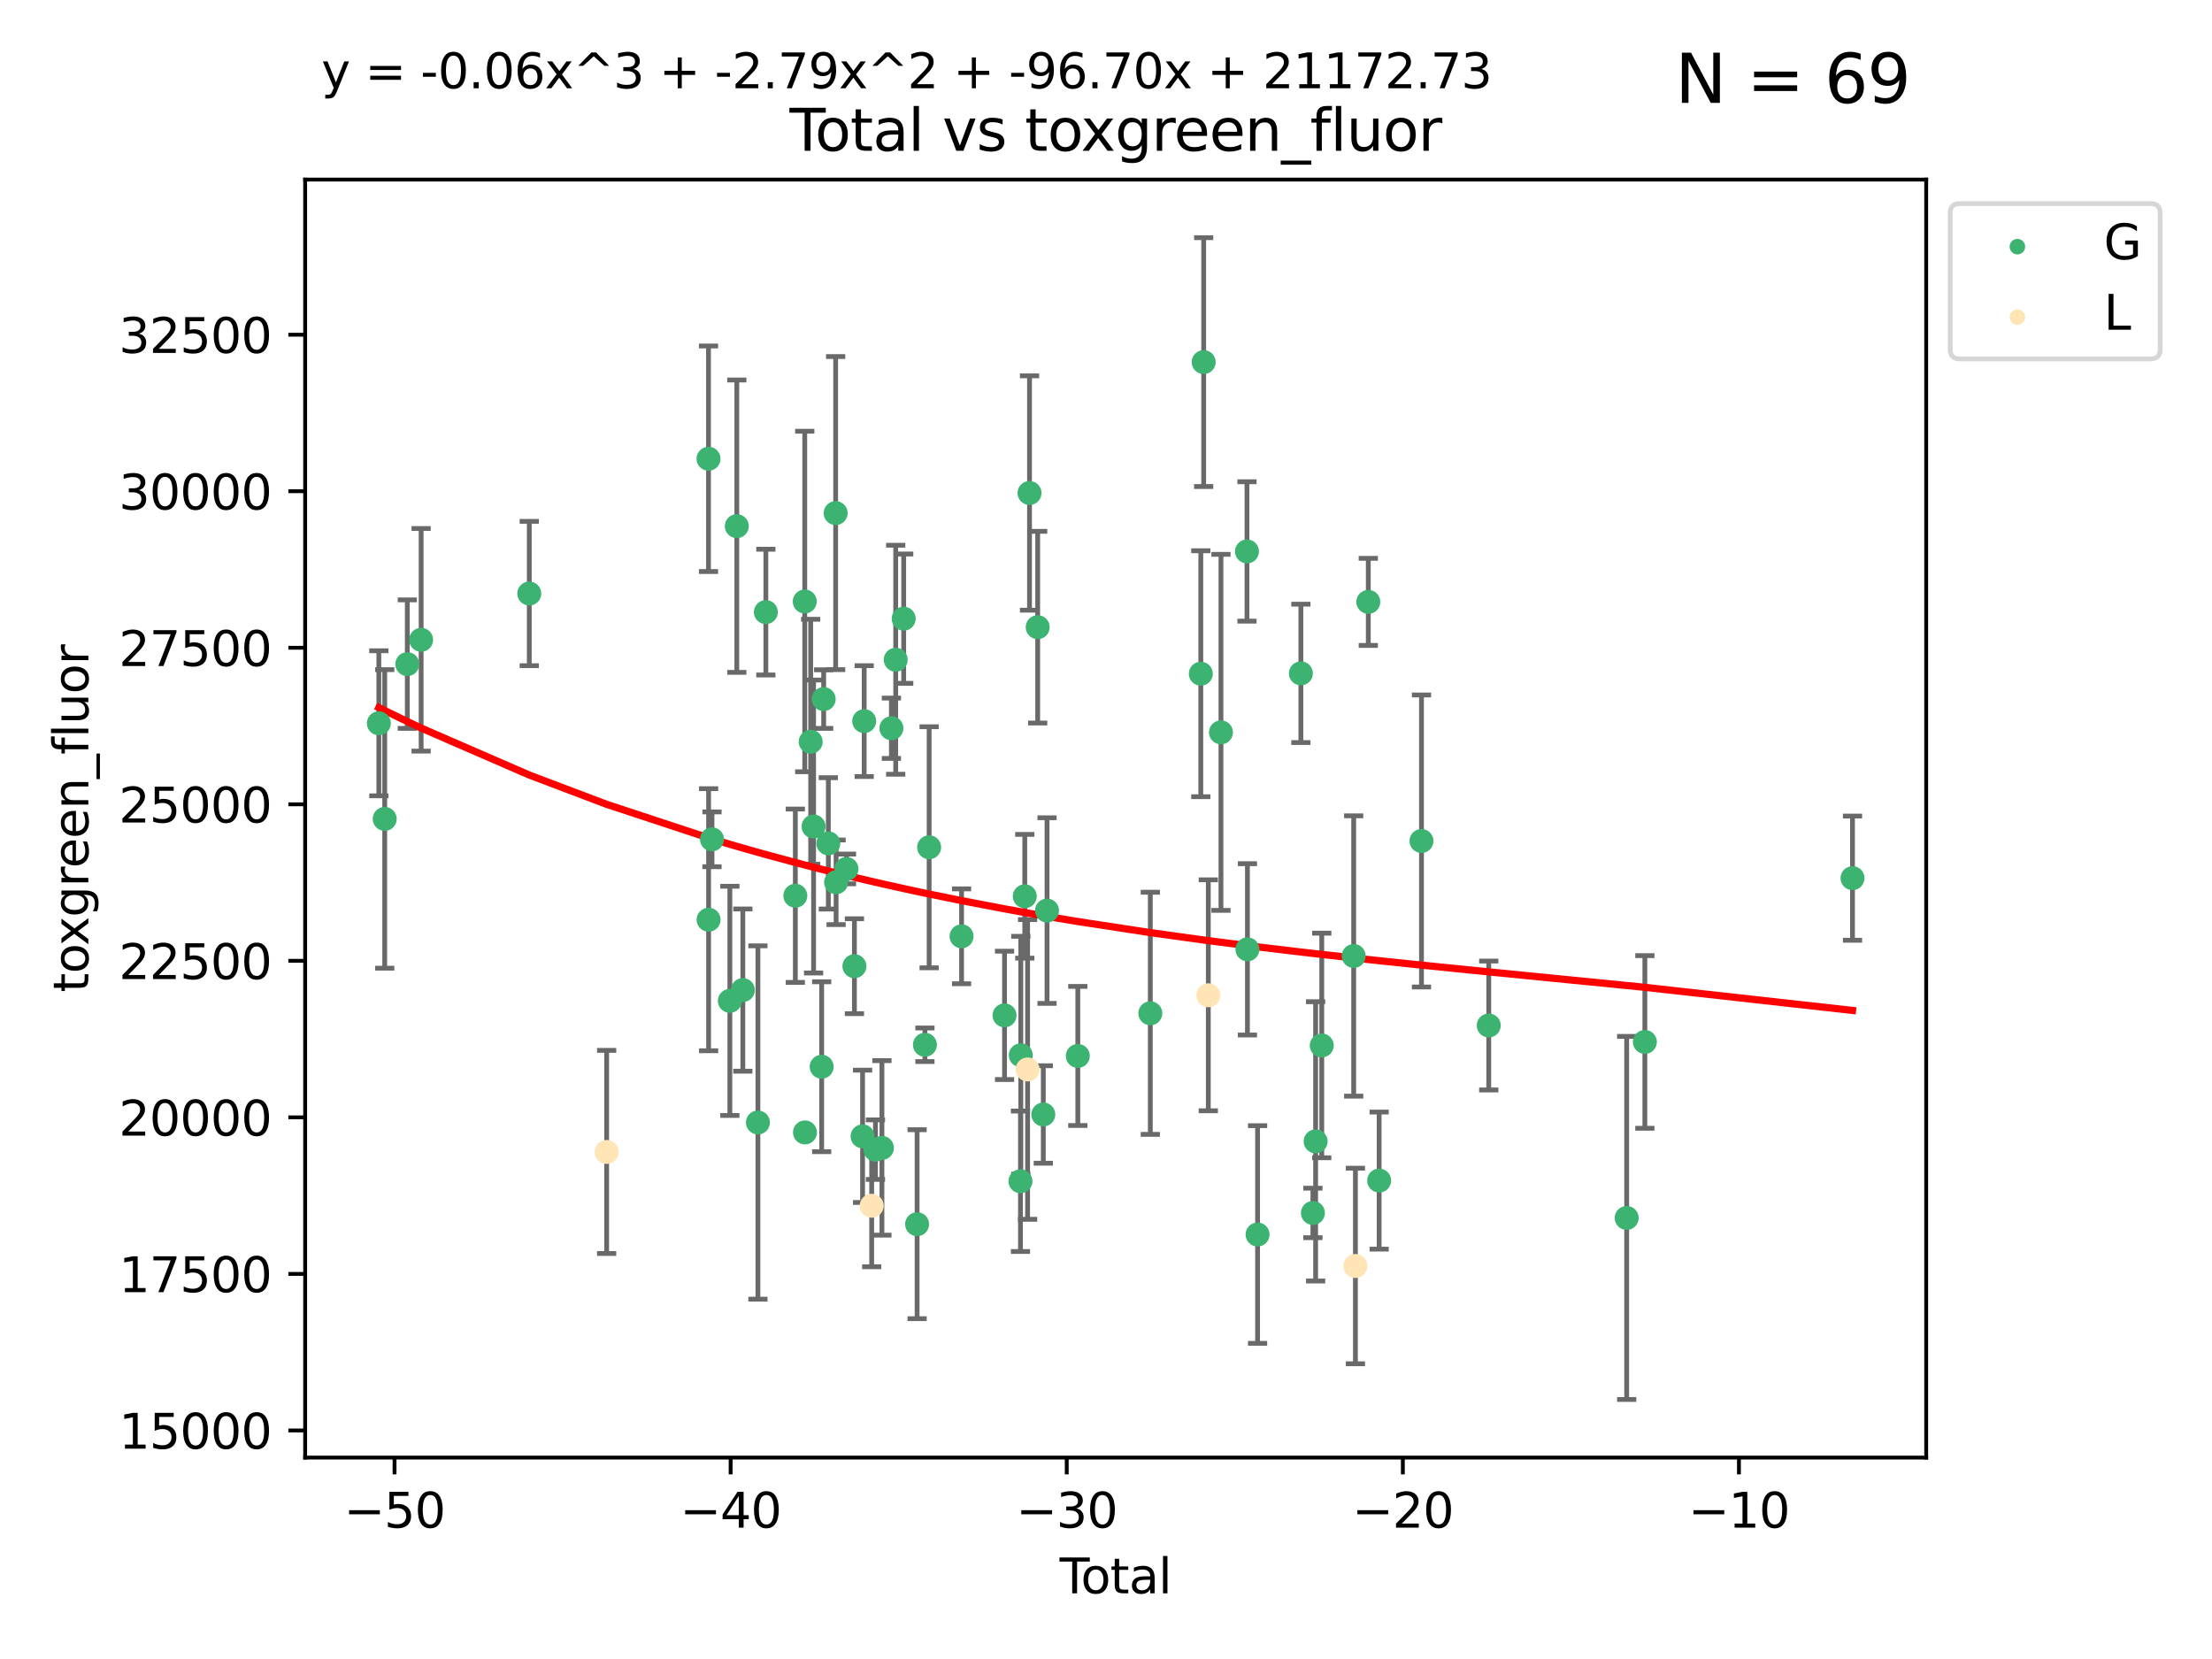 <?xml version="1.0" encoding="utf-8" standalone="no"?>
<!DOCTYPE svg PUBLIC "-//W3C//DTD SVG 1.1//EN"
  "http://www.w3.org/Graphics/SVG/1.1/DTD/svg11.dtd">
<svg xmlns:xlink="http://www.w3.org/1999/xlink" width="460.8pt" height="345.6pt" viewBox="0 0 460.8 345.6" xmlns="http://www.w3.org/2000/svg" version="1.1">
 <defs>
  <style type="text/css">*{stroke-linejoin: round; stroke-linecap: butt}</style>
 </defs>
 <g id="figure_1">
  <g id="patch_1">
   <path d="M 0 345.6 
L 460.8 345.6 
L 460.8 0 
L 0 0 
z
" style="fill: #ffffff"/>
  </g>
  <g id="axes_1">
   <g id="patch_2">
    <path d="M 63.571 303.64 
L 401.26 303.64 
L 401.26 37.411 
L 63.571 37.411 
z
" style="fill: #ffffff"/>
   </g>
   <g id="PathCollection_1">
    <defs>
     <path id="m2d68874294" d="M 0 1.118 
C 0.297 1.118 0.581 1 0.791 0.791 
C 1 0.581 1.118 0.297 1.118 0 
C 1.118 -0.297 1 -0.581 0.791 -0.791 
C 0.581 -1 0.297 -1.118 0 -1.118 
C -0.297 -1.118 -0.581 -1 -0.791 -0.791 
C -1 -0.581 -1.118 -0.297 -1.118 0 
C -1.118 0.297 -1 0.581 -0.791 0.791 
C -0.581 1 -0.297 1.118 0 1.118 
z
" style="stroke: #3cb371"/>
    </defs>
    <g clip-path="url(#p59c37bff22)">
     <use xlink:href="#m2d68874294" x="78.921" y="150.676" style="fill: #3cb371; stroke: #3cb371"/>
     <use xlink:href="#m2d68874294" x="80.143" y="170.593" style="fill: #3cb371; stroke: #3cb371"/>
     <use xlink:href="#m2d68874294" x="84.848" y="138.35" style="fill: #3cb371; stroke: #3cb371"/>
     <use xlink:href="#m2d68874294" x="87.729" y="133.284" style="fill: #3cb371; stroke: #3cb371"/>
     <use xlink:href="#m2d68874294" x="110.258" y="123.645" style="fill: #3cb371; stroke: #3cb371"/>
     <use xlink:href="#m2d68874294" x="147.595" y="95.566" style="fill: #3cb371; stroke: #3cb371"/>
     <use xlink:href="#m2d68874294" x="147.614" y="191.592" style="fill: #3cb371; stroke: #3cb371"/>
     <use xlink:href="#m2d68874294" x="148.322" y="174.843" style="fill: #3cb371; stroke: #3cb371"/>
     <use xlink:href="#m2d68874294" x="152.044" y="208.496" style="fill: #3cb371; stroke: #3cb371"/>
     <use xlink:href="#m2d68874294" x="153.492" y="109.61" style="fill: #3cb371; stroke: #3cb371"/>
     <use xlink:href="#m2d68874294" x="154.747" y="206.249" style="fill: #3cb371; stroke: #3cb371"/>
     <use xlink:href="#m2d68874294" x="157.889" y="233.834" style="fill: #3cb371; stroke: #3cb371"/>
     <use xlink:href="#m2d68874294" x="159.54" y="127.512" style="fill: #3cb371; stroke: #3cb371"/>
     <use xlink:href="#m2d68874294" x="165.684" y="186.595" style="fill: #3cb371; stroke: #3cb371"/>
     <use xlink:href="#m2d68874294" x="167.644" y="125.302" style="fill: #3cb371; stroke: #3cb371"/>
     <use xlink:href="#m2d68874294" x="167.689" y="235.904" style="fill: #3cb371; stroke: #3cb371"/>
     <use xlink:href="#m2d68874294" x="168.882" y="154.523" style="fill: #3cb371; stroke: #3cb371"/>
     <use xlink:href="#m2d68874294" x="169.483" y="172.174" style="fill: #3cb371; stroke: #3cb371"/>
     <use xlink:href="#m2d68874294" x="171.17" y="222.221" style="fill: #3cb371; stroke: #3cb371"/>
     <use xlink:href="#m2d68874294" x="171.586" y="145.632" style="fill: #3cb371; stroke: #3cb371"/>
     <use xlink:href="#m2d68874294" x="172.557" y="175.689" style="fill: #3cb371; stroke: #3cb371"/>
     <use xlink:href="#m2d68874294" x="174.082" y="106.89" style="fill: #3cb371; stroke: #3cb371"/>
     <use xlink:href="#m2d68874294" x="174.176" y="183.799" style="fill: #3cb371; stroke: #3cb371"/>
     <use xlink:href="#m2d68874294" x="176.336" y="181.019" style="fill: #3cb371; stroke: #3cb371"/>
     <use xlink:href="#m2d68874294" x="177.992" y="201.277" style="fill: #3cb371; stroke: #3cb371"/>
     <use xlink:href="#m2d68874294" x="179.692" y="236.717" style="fill: #3cb371; stroke: #3cb371"/>
     <use xlink:href="#m2d68874294" x="180.026" y="150.221" style="fill: #3cb371; stroke: #3cb371"/>
     <use xlink:href="#m2d68874294" x="182.375" y="239.49" style="fill: #3cb371; stroke: #3cb371"/>
     <use xlink:href="#m2d68874294" x="183.722" y="239.127" style="fill: #3cb371; stroke: #3cb371"/>
     <use xlink:href="#m2d68874294" x="185.695" y="151.707" style="fill: #3cb371; stroke: #3cb371"/>
     <use xlink:href="#m2d68874294" x="186.593" y="137.437" style="fill: #3cb371; stroke: #3cb371"/>
     <use xlink:href="#m2d68874294" x="188.257" y="128.879" style="fill: #3cb371; stroke: #3cb371"/>
     <use xlink:href="#m2d68874294" x="191.05" y="255.024" style="fill: #3cb371; stroke: #3cb371"/>
     <use xlink:href="#m2d68874294" x="192.678" y="217.645" style="fill: #3cb371; stroke: #3cb371"/>
     <use xlink:href="#m2d68874294" x="193.556" y="176.507" style="fill: #3cb371; stroke: #3cb371"/>
     <use xlink:href="#m2d68874294" x="200.313" y="195.051" style="fill: #3cb371; stroke: #3cb371"/>
     <use xlink:href="#m2d68874294" x="209.264" y="211.518" style="fill: #3cb371; stroke: #3cb371"/>
     <use xlink:href="#m2d68874294" x="212.581" y="246.08" style="fill: #3cb371; stroke: #3cb371"/>
     <use xlink:href="#m2d68874294" x="212.653" y="219.825" style="fill: #3cb371; stroke: #3cb371"/>
     <use xlink:href="#m2d68874294" x="213.48" y="186.712" style="fill: #3cb371; stroke: #3cb371"/>
     <use xlink:href="#m2d68874294" x="214.468" y="102.705" style="fill: #3cb371; stroke: #3cb371"/>
     <use xlink:href="#m2d68874294" x="216.169" y="130.654" style="fill: #3cb371; stroke: #3cb371"/>
     <use xlink:href="#m2d68874294" x="217.338" y="232.166" style="fill: #3cb371; stroke: #3cb371"/>
     <use xlink:href="#m2d68874294" x="218.115" y="189.69" style="fill: #3cb371; stroke: #3cb371"/>
     <use xlink:href="#m2d68874294" x="224.528" y="219.971" style="fill: #3cb371; stroke: #3cb371"/>
     <use xlink:href="#m2d68874294" x="239.631" y="211.09" style="fill: #3cb371; stroke: #3cb371"/>
     <use xlink:href="#m2d68874294" x="250.151" y="140.35" style="fill: #3cb371; stroke: #3cb371"/>
     <use xlink:href="#m2d68874294" x="250.747" y="75.432" style="fill: #3cb371; stroke: #3cb371"/>
     <use xlink:href="#m2d68874294" x="254.349" y="152.566" style="fill: #3cb371; stroke: #3cb371"/>
     <use xlink:href="#m2d68874294" x="259.768" y="114.874" style="fill: #3cb371; stroke: #3cb371"/>
     <use xlink:href="#m2d68874294" x="259.861" y="197.765" style="fill: #3cb371; stroke: #3cb371"/>
     <use xlink:href="#m2d68874294" x="261.977" y="257.169" style="fill: #3cb371; stroke: #3cb371"/>
     <use xlink:href="#m2d68874294" x="270.997" y="140.275" style="fill: #3cb371; stroke: #3cb371"/>
     <use xlink:href="#m2d68874294" x="273.503" y="252.678" style="fill: #3cb371; stroke: #3cb371"/>
     <use xlink:href="#m2d68874294" x="274.068" y="237.766" style="fill: #3cb371; stroke: #3cb371"/>
     <use xlink:href="#m2d68874294" x="275.346" y="217.788" style="fill: #3cb371; stroke: #3cb371"/>
     <use xlink:href="#m2d68874294" x="281.999" y="199.151" style="fill: #3cb371; stroke: #3cb371"/>
     <use xlink:href="#m2d68874294" x="285.041" y="125.385" style="fill: #3cb371; stroke: #3cb371"/>
     <use xlink:href="#m2d68874294" x="287.302" y="245.936" style="fill: #3cb371; stroke: #3cb371"/>
     <use xlink:href="#m2d68874294" x="296.121" y="175.194" style="fill: #3cb371; stroke: #3cb371"/>
     <use xlink:href="#m2d68874294" x="310.133" y="213.631" style="fill: #3cb371; stroke: #3cb371"/>
     <use xlink:href="#m2d68874294" x="338.867" y="253.721" style="fill: #3cb371; stroke: #3cb371"/>
     <use xlink:href="#m2d68874294" x="342.654" y="217.057" style="fill: #3cb371; stroke: #3cb371"/>
     <use xlink:href="#m2d68874294" x="385.911" y="182.934" style="fill: #3cb371; stroke: #3cb371"/>
    </g>
   </g>
   <g id="PathCollection_2">
    <defs>
     <path id="m88c1c82ca7" d="M 0 1.118 
C 0.297 1.118 0.581 1 0.791 0.791 
C 1 0.581 1.118 0.297 1.118 0 
C 1.118 -0.297 1 -0.581 0.791 -0.791 
C 0.581 -1 0.297 -1.118 0 -1.118 
C -0.297 -1.118 -0.581 -1 -0.791 -0.791 
C -1 -0.581 -1.118 -0.297 -1.118 0 
C -1.118 0.297 -1 0.581 -0.791 0.791 
C -0.581 1 -0.297 1.118 0 1.118 
z
" style="stroke: #ffe4b5"/>
    </defs>
    <g clip-path="url(#p59c37bff22)">
     <use xlink:href="#m88c1c82ca7" x="126.375" y="239.971" style="fill: #ffe4b5; stroke: #ffe4b5"/>
     <use xlink:href="#m88c1c82ca7" x="181.589" y="251.179" style="fill: #ffe4b5; stroke: #ffe4b5"/>
     <use xlink:href="#m88c1c82ca7" x="214.068" y="222.789" style="fill: #ffe4b5; stroke: #ffe4b5"/>
     <use xlink:href="#m88c1c82ca7" x="251.712" y="207.336" style="fill: #ffe4b5; stroke: #ffe4b5"/>
     <use xlink:href="#m88c1c82ca7" x="282.36" y="263.729" style="fill: #ffe4b5; stroke: #ffe4b5"/>
    </g>
   </g>
   <g id="matplotlib.axis_1">
    <g id="xtick_1">
     <g id="line2d_1">
      <defs>
       <path id="m21c9976b28" d="M 0 0 
L 0 3.5 
" style="stroke: #000000; stroke-width: 0.8"/>
      </defs>
      <g>
       <use xlink:href="#m21c9976b28" x="82.19" y="303.64" style="stroke: #000000; stroke-width: 0.8"/>
      </g>
     </g>
     <g id="text_1">
      <!-- −50 -->
      <g transform="translate(71.637 318.238)scale(0.1 -0.1)">
       <defs>
        <path id="DejaVuSans-2212" d="M 678 2272 
L 4684 2272 
L 4684 1741 
L 678 1741 
L 678 2272 
z
" transform="scale(0.016)"/>
        <path id="DejaVuSans-35" d="M 691 4666 
L 3169 4666 
L 3169 4134 
L 1269 4134 
L 1269 2991 
Q 1406 3038 1543 3061 
Q 1681 3084 1819 3084 
Q 2600 3084 3056 2656 
Q 3513 2228 3513 1497 
Q 3513 744 3044 326 
Q 2575 -91 1722 -91 
Q 1428 -91 1123 -41 
Q 819 9 494 109 
L 494 744 
Q 775 591 1075 516 
Q 1375 441 1709 441 
Q 2250 441 2565 725 
Q 2881 1009 2881 1497 
Q 2881 1984 2565 2268 
Q 2250 2553 1709 2553 
Q 1456 2553 1204 2497 
Q 953 2441 691 2322 
L 691 4666 
z
" transform="scale(0.016)"/>
        <path id="DejaVuSans-30" d="M 2034 4250 
Q 1547 4250 1301 3770 
Q 1056 3291 1056 2328 
Q 1056 1369 1301 889 
Q 1547 409 2034 409 
Q 2525 409 2770 889 
Q 3016 1369 3016 2328 
Q 3016 3291 2770 3770 
Q 2525 4250 2034 4250 
z
M 2034 4750 
Q 2819 4750 3233 4129 
Q 3647 3509 3647 2328 
Q 3647 1150 3233 529 
Q 2819 -91 2034 -91 
Q 1250 -91 836 529 
Q 422 1150 422 2328 
Q 422 3509 836 4129 
Q 1250 4750 2034 4750 
z
" transform="scale(0.016)"/>
       </defs>
       <use xlink:href="#DejaVuSans-2212"/>
       <use xlink:href="#DejaVuSans-35" x="83.789"/>
       <use xlink:href="#DejaVuSans-30" x="147.412"/>
      </g>
     </g>
    </g>
    <g id="xtick_2">
     <g id="line2d_2">
      <g>
       <use xlink:href="#m21c9976b28" x="152.205" y="303.64" style="stroke: #000000; stroke-width: 0.8"/>
      </g>
     </g>
     <g id="text_2">
      <!-- −40 -->
      <g transform="translate(141.653 318.238)scale(0.1 -0.1)">
       <defs>
        <path id="DejaVuSans-34" d="M 2419 4116 
L 825 1625 
L 2419 1625 
L 2419 4116 
z
M 2253 4666 
L 3047 4666 
L 3047 1625 
L 3713 1625 
L 3713 1100 
L 3047 1100 
L 3047 0 
L 2419 0 
L 2419 1100 
L 313 1100 
L 313 1709 
L 2253 4666 
z
" transform="scale(0.016)"/>
       </defs>
       <use xlink:href="#DejaVuSans-2212"/>
       <use xlink:href="#DejaVuSans-34" x="83.789"/>
       <use xlink:href="#DejaVuSans-30" x="147.412"/>
      </g>
     </g>
    </g>
    <g id="xtick_3">
     <g id="line2d_3">
      <g>
       <use xlink:href="#m21c9976b28" x="222.221" y="303.64" style="stroke: #000000; stroke-width: 0.8"/>
      </g>
     </g>
     <g id="text_3">
      <!-- −30 -->
      <g transform="translate(211.669 318.238)scale(0.1 -0.1)">
       <defs>
        <path id="DejaVuSans-33" d="M 2597 2516 
Q 3050 2419 3304 2112 
Q 3559 1806 3559 1356 
Q 3559 666 3084 287 
Q 2609 -91 1734 -91 
Q 1441 -91 1130 -33 
Q 819 25 488 141 
L 488 750 
Q 750 597 1062 519 
Q 1375 441 1716 441 
Q 2309 441 2620 675 
Q 2931 909 2931 1356 
Q 2931 1769 2642 2001 
Q 2353 2234 1838 2234 
L 1294 2234 
L 1294 2753 
L 1863 2753 
Q 2328 2753 2575 2939 
Q 2822 3125 2822 3475 
Q 2822 3834 2567 4026 
Q 2313 4219 1838 4219 
Q 1578 4219 1281 4162 
Q 984 4106 628 3988 
L 628 4550 
Q 988 4650 1302 4700 
Q 1616 4750 1894 4750 
Q 2613 4750 3031 4423 
Q 3450 4097 3450 3541 
Q 3450 3153 3228 2886 
Q 3006 2619 2597 2516 
z
" transform="scale(0.016)"/>
       </defs>
       <use xlink:href="#DejaVuSans-2212"/>
       <use xlink:href="#DejaVuSans-33" x="83.789"/>
       <use xlink:href="#DejaVuSans-30" x="147.412"/>
      </g>
     </g>
    </g>
    <g id="xtick_4">
     <g id="line2d_4">
      <g>
       <use xlink:href="#m21c9976b28" x="292.237" y="303.64" style="stroke: #000000; stroke-width: 0.8"/>
      </g>
     </g>
     <g id="text_4">
      <!-- −20 -->
      <g transform="translate(281.684 318.238)scale(0.1 -0.1)">
       <defs>
        <path id="DejaVuSans-32" d="M 1228 531 
L 3431 531 
L 3431 0 
L 469 0 
L 469 531 
Q 828 903 1448 1529 
Q 2069 2156 2228 2338 
Q 2531 2678 2651 2914 
Q 2772 3150 2772 3378 
Q 2772 3750 2511 3984 
Q 2250 4219 1831 4219 
Q 1534 4219 1204 4116 
Q 875 4013 500 3803 
L 500 4441 
Q 881 4594 1212 4672 
Q 1544 4750 1819 4750 
Q 2544 4750 2975 4387 
Q 3406 4025 3406 3419 
Q 3406 3131 3298 2873 
Q 3191 2616 2906 2266 
Q 2828 2175 2409 1742 
Q 1991 1309 1228 531 
z
" transform="scale(0.016)"/>
       </defs>
       <use xlink:href="#DejaVuSans-2212"/>
       <use xlink:href="#DejaVuSans-32" x="83.789"/>
       <use xlink:href="#DejaVuSans-30" x="147.412"/>
      </g>
     </g>
    </g>
    <g id="xtick_5">
     <g id="line2d_5">
      <g>
       <use xlink:href="#m21c9976b28" x="362.252" y="303.64" style="stroke: #000000; stroke-width: 0.8"/>
      </g>
     </g>
     <g id="text_5">
      <!-- −10 -->
      <g transform="translate(351.7 318.238)scale(0.1 -0.1)">
       <defs>
        <path id="DejaVuSans-31" d="M 794 531 
L 1825 531 
L 1825 4091 
L 703 3866 
L 703 4441 
L 1819 4666 
L 2450 4666 
L 2450 531 
L 3481 531 
L 3481 0 
L 794 0 
L 794 531 
z
" transform="scale(0.016)"/>
       </defs>
       <use xlink:href="#DejaVuSans-2212"/>
       <use xlink:href="#DejaVuSans-31" x="83.789"/>
       <use xlink:href="#DejaVuSans-30" x="147.412"/>
      </g>
     </g>
    </g>
    <g id="text_6">
     <!-- Total -->
     <g transform="translate(220.739 331.917)scale(0.1 -0.1)">
      <defs>
       <path id="DejaVuSans-54" d="M -19 4666 
L 3928 4666 
L 3928 4134 
L 2272 4134 
L 2272 0 
L 1638 0 
L 1638 4134 
L -19 4134 
L -19 4666 
z
" transform="scale(0.016)"/>
       <path id="DejaVuSans-6f" d="M 1959 3097 
Q 1497 3097 1228 2736 
Q 959 2375 959 1747 
Q 959 1119 1226 758 
Q 1494 397 1959 397 
Q 2419 397 2687 759 
Q 2956 1122 2956 1747 
Q 2956 2369 2687 2733 
Q 2419 3097 1959 3097 
z
M 1959 3584 
Q 2709 3584 3137 3096 
Q 3566 2609 3566 1747 
Q 3566 888 3137 398 
Q 2709 -91 1959 -91 
Q 1206 -91 779 398 
Q 353 888 353 1747 
Q 353 2609 779 3096 
Q 1206 3584 1959 3584 
z
" transform="scale(0.016)"/>
       <path id="DejaVuSans-74" d="M 1172 4494 
L 1172 3500 
L 2356 3500 
L 2356 3053 
L 1172 3053 
L 1172 1153 
Q 1172 725 1289 603 
Q 1406 481 1766 481 
L 2356 481 
L 2356 0 
L 1766 0 
Q 1100 0 847 248 
Q 594 497 594 1153 
L 594 3053 
L 172 3053 
L 172 3500 
L 594 3500 
L 594 4494 
L 1172 4494 
z
" transform="scale(0.016)"/>
       <path id="DejaVuSans-61" d="M 2194 1759 
Q 1497 1759 1228 1600 
Q 959 1441 959 1056 
Q 959 750 1161 570 
Q 1363 391 1709 391 
Q 2188 391 2477 730 
Q 2766 1069 2766 1631 
L 2766 1759 
L 2194 1759 
z
M 3341 1997 
L 3341 0 
L 2766 0 
L 2766 531 
Q 2569 213 2275 61 
Q 1981 -91 1556 -91 
Q 1019 -91 701 211 
Q 384 513 384 1019 
Q 384 1609 779 1909 
Q 1175 2209 1959 2209 
L 2766 2209 
L 2766 2266 
Q 2766 2663 2505 2880 
Q 2244 3097 1772 3097 
Q 1472 3097 1187 3025 
Q 903 2953 641 2809 
L 641 3341 
Q 956 3463 1253 3523 
Q 1550 3584 1831 3584 
Q 2591 3584 2966 3190 
Q 3341 2797 3341 1997 
z
" transform="scale(0.016)"/>
       <path id="DejaVuSans-6c" d="M 603 4863 
L 1178 4863 
L 1178 0 
L 603 0 
L 603 4863 
z
" transform="scale(0.016)"/>
      </defs>
      <use xlink:href="#DejaVuSans-54"/>
      <use xlink:href="#DejaVuSans-6f" x="44.084"/>
      <use xlink:href="#DejaVuSans-74" x="105.266"/>
      <use xlink:href="#DejaVuSans-61" x="144.475"/>
      <use xlink:href="#DejaVuSans-6c" x="205.754"/>
     </g>
    </g>
   </g>
   <g id="matplotlib.axis_2">
    <g id="ytick_1">
     <g id="line2d_6">
      <defs>
       <path id="m98ae97b3db" d="M 0 0 
L -3.5 0 
" style="stroke: #000000; stroke-width: 0.8"/>
      </defs>
      <g>
       <use xlink:href="#m98ae97b3db" x="63.571" y="297.985" style="stroke: #000000; stroke-width: 0.8"/>
      </g>
     </g>
     <g id="text_7">
      <!-- 15000 -->
      <g transform="translate(24.759 301.784)scale(0.1 -0.1)">
       <use xlink:href="#DejaVuSans-31"/>
       <use xlink:href="#DejaVuSans-35" x="63.623"/>
       <use xlink:href="#DejaVuSans-30" x="127.246"/>
       <use xlink:href="#DejaVuSans-30" x="190.869"/>
       <use xlink:href="#DejaVuSans-30" x="254.492"/>
      </g>
     </g>
    </g>
    <g id="ytick_2">
     <g id="line2d_7">
      <g>
       <use xlink:href="#m98ae97b3db" x="63.571" y="265.376" style="stroke: #000000; stroke-width: 0.8"/>
      </g>
     </g>
     <g id="text_8">
      <!-- 17500 -->
      <g transform="translate(24.759 269.175)scale(0.1 -0.1)">
       <defs>
        <path id="DejaVuSans-37" d="M 525 4666 
L 3525 4666 
L 3525 4397 
L 1831 0 
L 1172 0 
L 2766 4134 
L 525 4134 
L 525 4666 
z
" transform="scale(0.016)"/>
       </defs>
       <use xlink:href="#DejaVuSans-31"/>
       <use xlink:href="#DejaVuSans-37" x="63.623"/>
       <use xlink:href="#DejaVuSans-35" x="127.246"/>
       <use xlink:href="#DejaVuSans-30" x="190.869"/>
       <use xlink:href="#DejaVuSans-30" x="254.492"/>
      </g>
     </g>
    </g>
    <g id="ytick_3">
     <g id="line2d_8">
      <g>
       <use xlink:href="#m98ae97b3db" x="63.571" y="232.767" style="stroke: #000000; stroke-width: 0.8"/>
      </g>
     </g>
     <g id="text_9">
      <!-- 20000 -->
      <g transform="translate(24.759 236.566)scale(0.1 -0.1)">
       <use xlink:href="#DejaVuSans-32"/>
       <use xlink:href="#DejaVuSans-30" x="63.623"/>
       <use xlink:href="#DejaVuSans-30" x="127.246"/>
       <use xlink:href="#DejaVuSans-30" x="190.869"/>
       <use xlink:href="#DejaVuSans-30" x="254.492"/>
      </g>
     </g>
    </g>
    <g id="ytick_4">
     <g id="line2d_9">
      <g>
       <use xlink:href="#m98ae97b3db" x="63.571" y="200.158" style="stroke: #000000; stroke-width: 0.8"/>
      </g>
     </g>
     <g id="text_10">
      <!-- 22500 -->
      <g transform="translate(24.759 203.957)scale(0.1 -0.1)">
       <use xlink:href="#DejaVuSans-32"/>
       <use xlink:href="#DejaVuSans-32" x="63.623"/>
       <use xlink:href="#DejaVuSans-35" x="127.246"/>
       <use xlink:href="#DejaVuSans-30" x="190.869"/>
       <use xlink:href="#DejaVuSans-30" x="254.492"/>
      </g>
     </g>
    </g>
    <g id="ytick_5">
     <g id="line2d_10">
      <g>
       <use xlink:href="#m98ae97b3db" x="63.571" y="167.549" style="stroke: #000000; stroke-width: 0.8"/>
      </g>
     </g>
     <g id="text_11">
      <!-- 25000 -->
      <g transform="translate(24.759 171.349)scale(0.1 -0.1)">
       <use xlink:href="#DejaVuSans-32"/>
       <use xlink:href="#DejaVuSans-35" x="63.623"/>
       <use xlink:href="#DejaVuSans-30" x="127.246"/>
       <use xlink:href="#DejaVuSans-30" x="190.869"/>
       <use xlink:href="#DejaVuSans-30" x="254.492"/>
      </g>
     </g>
    </g>
    <g id="ytick_6">
     <g id="line2d_11">
      <g>
       <use xlink:href="#m98ae97b3db" x="63.571" y="134.94" style="stroke: #000000; stroke-width: 0.8"/>
      </g>
     </g>
     <g id="text_12">
      <!-- 27500 -->
      <g transform="translate(24.759 138.74)scale(0.1 -0.1)">
       <use xlink:href="#DejaVuSans-32"/>
       <use xlink:href="#DejaVuSans-37" x="63.623"/>
       <use xlink:href="#DejaVuSans-35" x="127.246"/>
       <use xlink:href="#DejaVuSans-30" x="190.869"/>
       <use xlink:href="#DejaVuSans-30" x="254.492"/>
      </g>
     </g>
    </g>
    <g id="ytick_7">
     <g id="line2d_12">
      <g>
       <use xlink:href="#m98ae97b3db" x="63.571" y="102.332" style="stroke: #000000; stroke-width: 0.8"/>
      </g>
     </g>
     <g id="text_13">
      <!-- 30000 -->
      <g transform="translate(24.759 106.131)scale(0.1 -0.1)">
       <use xlink:href="#DejaVuSans-33"/>
       <use xlink:href="#DejaVuSans-30" x="63.623"/>
       <use xlink:href="#DejaVuSans-30" x="127.246"/>
       <use xlink:href="#DejaVuSans-30" x="190.869"/>
       <use xlink:href="#DejaVuSans-30" x="254.492"/>
      </g>
     </g>
    </g>
    <g id="ytick_8">
     <g id="line2d_13">
      <g>
       <use xlink:href="#m98ae97b3db" x="63.571" y="69.723" style="stroke: #000000; stroke-width: 0.8"/>
      </g>
     </g>
     <g id="text_14">
      <!-- 32500 -->
      <g transform="translate(24.759 73.522)scale(0.1 -0.1)">
       <use xlink:href="#DejaVuSans-33"/>
       <use xlink:href="#DejaVuSans-32" x="63.623"/>
       <use xlink:href="#DejaVuSans-35" x="127.246"/>
       <use xlink:href="#DejaVuSans-30" x="190.869"/>
       <use xlink:href="#DejaVuSans-30" x="254.492"/>
      </g>
     </g>
    </g>
    <g id="text_15">
     <!-- toxgreen_fluor -->
     <g transform="translate(18.401 206.72)rotate(-90)scale(0.1 -0.1)">
      <defs>
       <path id="DejaVuSans-78" d="M 3513 3500 
L 2247 1797 
L 3578 0 
L 2900 0 
L 1881 1375 
L 863 0 
L 184 0 
L 1544 1831 
L 300 3500 
L 978 3500 
L 1906 2253 
L 2834 3500 
L 3513 3500 
z
" transform="scale(0.016)"/>
       <path id="DejaVuSans-67" d="M 2906 1791 
Q 2906 2416 2648 2759 
Q 2391 3103 1925 3103 
Q 1463 3103 1205 2759 
Q 947 2416 947 1791 
Q 947 1169 1205 825 
Q 1463 481 1925 481 
Q 2391 481 2648 825 
Q 2906 1169 2906 1791 
z
M 3481 434 
Q 3481 -459 3084 -895 
Q 2688 -1331 1869 -1331 
Q 1566 -1331 1297 -1286 
Q 1028 -1241 775 -1147 
L 775 -588 
Q 1028 -725 1275 -790 
Q 1522 -856 1778 -856 
Q 2344 -856 2625 -561 
Q 2906 -266 2906 331 
L 2906 616 
Q 2728 306 2450 153 
Q 2172 0 1784 0 
Q 1141 0 747 490 
Q 353 981 353 1791 
Q 353 2603 747 3093 
Q 1141 3584 1784 3584 
Q 2172 3584 2450 3431 
Q 2728 3278 2906 2969 
L 2906 3500 
L 3481 3500 
L 3481 434 
z
" transform="scale(0.016)"/>
       <path id="DejaVuSans-72" d="M 2631 2963 
Q 2534 3019 2420 3045 
Q 2306 3072 2169 3072 
Q 1681 3072 1420 2755 
Q 1159 2438 1159 1844 
L 1159 0 
L 581 0 
L 581 3500 
L 1159 3500 
L 1159 2956 
Q 1341 3275 1631 3429 
Q 1922 3584 2338 3584 
Q 2397 3584 2469 3576 
Q 2541 3569 2628 3553 
L 2631 2963 
z
" transform="scale(0.016)"/>
       <path id="DejaVuSans-65" d="M 3597 1894 
L 3597 1613 
L 953 1613 
Q 991 1019 1311 708 
Q 1631 397 2203 397 
Q 2534 397 2845 478 
Q 3156 559 3463 722 
L 3463 178 
Q 3153 47 2828 -22 
Q 2503 -91 2169 -91 
Q 1331 -91 842 396 
Q 353 884 353 1716 
Q 353 2575 817 3079 
Q 1281 3584 2069 3584 
Q 2775 3584 3186 3129 
Q 3597 2675 3597 1894 
z
M 3022 2063 
Q 3016 2534 2758 2815 
Q 2500 3097 2075 3097 
Q 1594 3097 1305 2825 
Q 1016 2553 972 2059 
L 3022 2063 
z
" transform="scale(0.016)"/>
       <path id="DejaVuSans-6e" d="M 3513 2113 
L 3513 0 
L 2938 0 
L 2938 2094 
Q 2938 2591 2744 2837 
Q 2550 3084 2163 3084 
Q 1697 3084 1428 2787 
Q 1159 2491 1159 1978 
L 1159 0 
L 581 0 
L 581 3500 
L 1159 3500 
L 1159 2956 
Q 1366 3272 1645 3428 
Q 1925 3584 2291 3584 
Q 2894 3584 3203 3211 
Q 3513 2838 3513 2113 
z
" transform="scale(0.016)"/>
       <path id="DejaVuSans-5f" d="M 3263 -1063 
L 3263 -1509 
L -63 -1509 
L -63 -1063 
L 3263 -1063 
z
" transform="scale(0.016)"/>
       <path id="DejaVuSans-66" d="M 2375 4863 
L 2375 4384 
L 1825 4384 
Q 1516 4384 1395 4259 
Q 1275 4134 1275 3809 
L 1275 3500 
L 2222 3500 
L 2222 3053 
L 1275 3053 
L 1275 0 
L 697 0 
L 697 3053 
L 147 3053 
L 147 3500 
L 697 3500 
L 697 3744 
Q 697 4328 969 4595 
Q 1241 4863 1831 4863 
L 2375 4863 
z
" transform="scale(0.016)"/>
       <path id="DejaVuSans-75" d="M 544 1381 
L 544 3500 
L 1119 3500 
L 1119 1403 
Q 1119 906 1312 657 
Q 1506 409 1894 409 
Q 2359 409 2629 706 
Q 2900 1003 2900 1516 
L 2900 3500 
L 3475 3500 
L 3475 0 
L 2900 0 
L 2900 538 
Q 2691 219 2414 64 
Q 2138 -91 1772 -91 
Q 1169 -91 856 284 
Q 544 659 544 1381 
z
M 1991 3584 
L 1991 3584 
z
" transform="scale(0.016)"/>
      </defs>
      <use xlink:href="#DejaVuSans-74"/>
      <use xlink:href="#DejaVuSans-6f" x="39.209"/>
      <use xlink:href="#DejaVuSans-78" x="97.266"/>
      <use xlink:href="#DejaVuSans-67" x="156.445"/>
      <use xlink:href="#DejaVuSans-72" x="219.922"/>
      <use xlink:href="#DejaVuSans-65" x="258.785"/>
      <use xlink:href="#DejaVuSans-65" x="320.309"/>
      <use xlink:href="#DejaVuSans-6e" x="381.832"/>
      <use xlink:href="#DejaVuSans-5f" x="445.211"/>
      <use xlink:href="#DejaVuSans-66" x="495.211"/>
      <use xlink:href="#DejaVuSans-6c" x="530.416"/>
      <use xlink:href="#DejaVuSans-75" x="558.199"/>
      <use xlink:href="#DejaVuSans-6f" x="621.578"/>
      <use xlink:href="#DejaVuSans-72" x="682.76"/>
     </g>
    </g>
   </g>
   <g id="LineCollection_1">
    <path d="M 78.921 165.781 
L 78.921 135.571 
" clip-path="url(#p59c37bff22)" style="fill: none; stroke: #696969"/>
    <path d="M 80.143 201.69 
L 80.143 139.496 
" clip-path="url(#p59c37bff22)" style="fill: none; stroke: #696969"/>
    <path d="M 84.848 151.734 
L 84.848 124.966 
" clip-path="url(#p59c37bff22)" style="fill: none; stroke: #696969"/>
    <path d="M 87.729 156.472 
L 87.729 110.097 
" clip-path="url(#p59c37bff22)" style="fill: none; stroke: #696969"/>
    <path d="M 110.258 138.68 
L 110.258 108.611 
" clip-path="url(#p59c37bff22)" style="fill: none; stroke: #696969"/>
    <path d="M 147.595 119.057 
L 147.595 72.075 
" clip-path="url(#p59c37bff22)" style="fill: none; stroke: #696969"/>
    <path d="M 147.614 218.89 
L 147.614 164.294 
" clip-path="url(#p59c37bff22)" style="fill: none; stroke: #696969"/>
    <path d="M 148.322 180.551 
L 148.322 169.135 
" clip-path="url(#p59c37bff22)" style="fill: none; stroke: #696969"/>
    <path d="M 152.044 232.369 
L 152.044 184.624 
" clip-path="url(#p59c37bff22)" style="fill: none; stroke: #696969"/>
    <path d="M 153.492 140.061 
L 153.492 79.159 
" clip-path="url(#p59c37bff22)" style="fill: none; stroke: #696969"/>
    <path d="M 154.747 223.149 
L 154.747 189.349 
" clip-path="url(#p59c37bff22)" style="fill: none; stroke: #696969"/>
    <path d="M 157.889 270.634 
L 157.889 197.034 
" clip-path="url(#p59c37bff22)" style="fill: none; stroke: #696969"/>
    <path d="M 159.54 140.61 
L 159.54 114.415 
" clip-path="url(#p59c37bff22)" style="fill: none; stroke: #696969"/>
    <path d="M 165.684 204.652 
L 165.684 168.538 
" clip-path="url(#p59c37bff22)" style="fill: none; stroke: #696969"/>
    <path d="M 167.644 160.773 
L 167.644 89.83 
" clip-path="url(#p59c37bff22)" style="fill: none; stroke: #696969"/>
    <path d="M 167.689 236.88 
L 167.689 234.928 
" clip-path="url(#p59c37bff22)" style="fill: none; stroke: #696969"/>
    <path d="M 168.882 180.043 
L 168.882 129.003 
" clip-path="url(#p59c37bff22)" style="fill: none; stroke: #696969"/>
    <path d="M 169.483 202.689 
L 169.483 141.659 
" clip-path="url(#p59c37bff22)" style="fill: none; stroke: #696969"/>
    <path d="M 171.17 239.919 
L 171.17 204.522 
" clip-path="url(#p59c37bff22)" style="fill: none; stroke: #696969"/>
    <path d="M 171.586 151.735 
L 171.586 139.53 
" clip-path="url(#p59c37bff22)" style="fill: none; stroke: #696969"/>
    <path d="M 172.557 189.372 
L 172.557 162.006 
" clip-path="url(#p59c37bff22)" style="fill: none; stroke: #696969"/>
    <path d="M 174.082 139.503 
L 174.082 74.277 
" clip-path="url(#p59c37bff22)" style="fill: none; stroke: #696969"/>
    <path d="M 174.176 192.607 
L 174.176 174.991 
" clip-path="url(#p59c37bff22)" style="fill: none; stroke: #696969"/>
    <path d="M 176.336 184.119 
L 176.336 177.919 
" clip-path="url(#p59c37bff22)" style="fill: none; stroke: #696969"/>
    <path d="M 177.992 211.161 
L 177.992 191.393 
" clip-path="url(#p59c37bff22)" style="fill: none; stroke: #696969"/>
    <path d="M 179.692 250.497 
L 179.692 222.937 
" clip-path="url(#p59c37bff22)" style="fill: none; stroke: #696969"/>
    <path d="M 180.026 161.767 
L 180.026 138.675 
" clip-path="url(#p59c37bff22)" style="fill: none; stroke: #696969"/>
    <path d="M 182.375 245.691 
L 182.375 233.29 
" clip-path="url(#p59c37bff22)" style="fill: none; stroke: #696969"/>
    <path d="M 183.722 257.304 
L 183.722 220.95 
" clip-path="url(#p59c37bff22)" style="fill: none; stroke: #696969"/>
    <path d="M 185.695 157.99 
L 185.695 145.424 
" clip-path="url(#p59c37bff22)" style="fill: none; stroke: #696969"/>
    <path d="M 186.593 161.29 
L 186.593 113.584 
" clip-path="url(#p59c37bff22)" style="fill: none; stroke: #696969"/>
    <path d="M 188.257 142.35 
L 188.257 115.408 
" clip-path="url(#p59c37bff22)" style="fill: none; stroke: #696969"/>
    <path d="M 191.05 274.706 
L 191.05 235.341 
" clip-path="url(#p59c37bff22)" style="fill: none; stroke: #696969"/>
    <path d="M 192.678 221.144 
L 192.678 214.146 
" clip-path="url(#p59c37bff22)" style="fill: none; stroke: #696969"/>
    <path d="M 193.556 201.618 
L 193.556 151.395 
" clip-path="url(#p59c37bff22)" style="fill: none; stroke: #696969"/>
    <path d="M 200.313 204.935 
L 200.313 185.167 
" clip-path="url(#p59c37bff22)" style="fill: none; stroke: #696969"/>
    <path d="M 209.264 224.885 
L 209.264 198.151 
" clip-path="url(#p59c37bff22)" style="fill: none; stroke: #696969"/>
    <path d="M 212.581 260.71 
L 212.581 231.449 
" clip-path="url(#p59c37bff22)" style="fill: none; stroke: #696969"/>
    <path d="M 212.653 244.595 
L 212.653 195.056 
" clip-path="url(#p59c37bff22)" style="fill: none; stroke: #696969"/>
    <path d="M 213.48 199.602 
L 213.48 173.823 
" clip-path="url(#p59c37bff22)" style="fill: none; stroke: #696969"/>
    <path d="M 214.468 127.115 
L 214.468 78.294 
" clip-path="url(#p59c37bff22)" style="fill: none; stroke: #696969"/>
    <path d="M 216.169 150.623 
L 216.169 110.685 
" clip-path="url(#p59c37bff22)" style="fill: none; stroke: #696969"/>
    <path d="M 217.338 242.321 
L 217.338 222.01 
" clip-path="url(#p59c37bff22)" style="fill: none; stroke: #696969"/>
    <path d="M 218.115 209.023 
L 218.115 170.357 
" clip-path="url(#p59c37bff22)" style="fill: none; stroke: #696969"/>
    <path d="M 224.528 234.46 
L 224.528 205.482 
" clip-path="url(#p59c37bff22)" style="fill: none; stroke: #696969"/>
    <path d="M 239.631 236.311 
L 239.631 185.868 
" clip-path="url(#p59c37bff22)" style="fill: none; stroke: #696969"/>
    <path d="M 250.151 165.968 
L 250.151 114.731 
" clip-path="url(#p59c37bff22)" style="fill: none; stroke: #696969"/>
    <path d="M 250.747 101.351 
L 250.747 49.513 
" clip-path="url(#p59c37bff22)" style="fill: none; stroke: #696969"/>
    <path d="M 254.349 189.651 
L 254.349 115.48 
" clip-path="url(#p59c37bff22)" style="fill: none; stroke: #696969"/>
    <path d="M 259.768 129.393 
L 259.768 100.354 
" clip-path="url(#p59c37bff22)" style="fill: none; stroke: #696969"/>
    <path d="M 259.861 215.61 
L 259.861 179.921 
" clip-path="url(#p59c37bff22)" style="fill: none; stroke: #696969"/>
    <path d="M 261.977 279.837 
L 261.977 234.5 
" clip-path="url(#p59c37bff22)" style="fill: none; stroke: #696969"/>
    <path d="M 270.997 154.69 
L 270.997 125.86 
" clip-path="url(#p59c37bff22)" style="fill: none; stroke: #696969"/>
    <path d="M 273.503 257.834 
L 273.503 247.522 
" clip-path="url(#p59c37bff22)" style="fill: none; stroke: #696969"/>
    <path d="M 274.068 266.86 
L 274.068 208.673 
" clip-path="url(#p59c37bff22)" style="fill: none; stroke: #696969"/>
    <path d="M 275.346 241.18 
L 275.346 194.395 
" clip-path="url(#p59c37bff22)" style="fill: none; stroke: #696969"/>
    <path d="M 281.999 228.349 
L 281.999 169.953 
" clip-path="url(#p59c37bff22)" style="fill: none; stroke: #696969"/>
    <path d="M 285.041 134.455 
L 285.041 116.315 
" clip-path="url(#p59c37bff22)" style="fill: none; stroke: #696969"/>
    <path d="M 287.302 260.213 
L 287.302 231.659 
" clip-path="url(#p59c37bff22)" style="fill: none; stroke: #696969"/>
    <path d="M 296.121 205.611 
L 296.121 144.778 
" clip-path="url(#p59c37bff22)" style="fill: none; stroke: #696969"/>
    <path d="M 310.133 227.057 
L 310.133 200.205 
" clip-path="url(#p59c37bff22)" style="fill: none; stroke: #696969"/>
    <path d="M 338.867 291.539 
L 338.867 215.902 
" clip-path="url(#p59c37bff22)" style="fill: none; stroke: #696969"/>
    <path d="M 342.654 235.035 
L 342.654 199.078 
" clip-path="url(#p59c37bff22)" style="fill: none; stroke: #696969"/>
    <path d="M 385.911 195.869 
L 385.911 170 
" clip-path="url(#p59c37bff22)" style="fill: none; stroke: #696969"/>
   </g>
   <g id="line2d_14">
    <defs>
     <path id="md70f9878ea" d="M 2 0 
L -2 -0 
" style="stroke: #696969"/>
    </defs>
    <g clip-path="url(#p59c37bff22)">
     <use xlink:href="#md70f9878ea" x="78.921" y="165.781" style="fill: #696969; stroke: #696969"/>
     <use xlink:href="#md70f9878ea" x="80.143" y="201.69" style="fill: #696969; stroke: #696969"/>
     <use xlink:href="#md70f9878ea" x="84.848" y="151.734" style="fill: #696969; stroke: #696969"/>
     <use xlink:href="#md70f9878ea" x="87.729" y="156.472" style="fill: #696969; stroke: #696969"/>
     <use xlink:href="#md70f9878ea" x="110.258" y="138.68" style="fill: #696969; stroke: #696969"/>
     <use xlink:href="#md70f9878ea" x="147.595" y="119.057" style="fill: #696969; stroke: #696969"/>
     <use xlink:href="#md70f9878ea" x="147.614" y="218.89" style="fill: #696969; stroke: #696969"/>
     <use xlink:href="#md70f9878ea" x="148.322" y="180.551" style="fill: #696969; stroke: #696969"/>
     <use xlink:href="#md70f9878ea" x="152.044" y="232.369" style="fill: #696969; stroke: #696969"/>
     <use xlink:href="#md70f9878ea" x="153.492" y="140.061" style="fill: #696969; stroke: #696969"/>
     <use xlink:href="#md70f9878ea" x="154.747" y="223.149" style="fill: #696969; stroke: #696969"/>
     <use xlink:href="#md70f9878ea" x="157.889" y="270.634" style="fill: #696969; stroke: #696969"/>
     <use xlink:href="#md70f9878ea" x="159.54" y="140.61" style="fill: #696969; stroke: #696969"/>
     <use xlink:href="#md70f9878ea" x="165.684" y="204.652" style="fill: #696969; stroke: #696969"/>
     <use xlink:href="#md70f9878ea" x="167.644" y="160.773" style="fill: #696969; stroke: #696969"/>
     <use xlink:href="#md70f9878ea" x="167.689" y="236.88" style="fill: #696969; stroke: #696969"/>
     <use xlink:href="#md70f9878ea" x="168.882" y="180.043" style="fill: #696969; stroke: #696969"/>
     <use xlink:href="#md70f9878ea" x="169.483" y="202.689" style="fill: #696969; stroke: #696969"/>
     <use xlink:href="#md70f9878ea" x="171.17" y="239.919" style="fill: #696969; stroke: #696969"/>
     <use xlink:href="#md70f9878ea" x="171.586" y="151.735" style="fill: #696969; stroke: #696969"/>
     <use xlink:href="#md70f9878ea" x="172.557" y="189.372" style="fill: #696969; stroke: #696969"/>
     <use xlink:href="#md70f9878ea" x="174.082" y="139.503" style="fill: #696969; stroke: #696969"/>
     <use xlink:href="#md70f9878ea" x="174.176" y="192.607" style="fill: #696969; stroke: #696969"/>
     <use xlink:href="#md70f9878ea" x="176.336" y="184.119" style="fill: #696969; stroke: #696969"/>
     <use xlink:href="#md70f9878ea" x="177.992" y="211.161" style="fill: #696969; stroke: #696969"/>
     <use xlink:href="#md70f9878ea" x="179.692" y="250.497" style="fill: #696969; stroke: #696969"/>
     <use xlink:href="#md70f9878ea" x="180.026" y="161.767" style="fill: #696969; stroke: #696969"/>
     <use xlink:href="#md70f9878ea" x="182.375" y="245.691" style="fill: #696969; stroke: #696969"/>
     <use xlink:href="#md70f9878ea" x="183.722" y="257.304" style="fill: #696969; stroke: #696969"/>
     <use xlink:href="#md70f9878ea" x="185.695" y="157.99" style="fill: #696969; stroke: #696969"/>
     <use xlink:href="#md70f9878ea" x="186.593" y="161.29" style="fill: #696969; stroke: #696969"/>
     <use xlink:href="#md70f9878ea" x="188.257" y="142.35" style="fill: #696969; stroke: #696969"/>
     <use xlink:href="#md70f9878ea" x="191.05" y="274.706" style="fill: #696969; stroke: #696969"/>
     <use xlink:href="#md70f9878ea" x="192.678" y="221.144" style="fill: #696969; stroke: #696969"/>
     <use xlink:href="#md70f9878ea" x="193.556" y="201.618" style="fill: #696969; stroke: #696969"/>
     <use xlink:href="#md70f9878ea" x="200.313" y="204.935" style="fill: #696969; stroke: #696969"/>
     <use xlink:href="#md70f9878ea" x="209.264" y="224.885" style="fill: #696969; stroke: #696969"/>
     <use xlink:href="#md70f9878ea" x="212.581" y="260.71" style="fill: #696969; stroke: #696969"/>
     <use xlink:href="#md70f9878ea" x="212.653" y="244.595" style="fill: #696969; stroke: #696969"/>
     <use xlink:href="#md70f9878ea" x="213.48" y="199.602" style="fill: #696969; stroke: #696969"/>
     <use xlink:href="#md70f9878ea" x="214.468" y="127.115" style="fill: #696969; stroke: #696969"/>
     <use xlink:href="#md70f9878ea" x="216.169" y="150.623" style="fill: #696969; stroke: #696969"/>
     <use xlink:href="#md70f9878ea" x="217.338" y="242.321" style="fill: #696969; stroke: #696969"/>
     <use xlink:href="#md70f9878ea" x="218.115" y="209.023" style="fill: #696969; stroke: #696969"/>
     <use xlink:href="#md70f9878ea" x="224.528" y="234.46" style="fill: #696969; stroke: #696969"/>
     <use xlink:href="#md70f9878ea" x="239.631" y="236.311" style="fill: #696969; stroke: #696969"/>
     <use xlink:href="#md70f9878ea" x="250.151" y="165.968" style="fill: #696969; stroke: #696969"/>
     <use xlink:href="#md70f9878ea" x="250.747" y="101.351" style="fill: #696969; stroke: #696969"/>
     <use xlink:href="#md70f9878ea" x="254.349" y="189.651" style="fill: #696969; stroke: #696969"/>
     <use xlink:href="#md70f9878ea" x="259.768" y="129.393" style="fill: #696969; stroke: #696969"/>
     <use xlink:href="#md70f9878ea" x="259.861" y="215.61" style="fill: #696969; stroke: #696969"/>
     <use xlink:href="#md70f9878ea" x="261.977" y="279.837" style="fill: #696969; stroke: #696969"/>
     <use xlink:href="#md70f9878ea" x="270.997" y="154.69" style="fill: #696969; stroke: #696969"/>
     <use xlink:href="#md70f9878ea" x="273.503" y="257.834" style="fill: #696969; stroke: #696969"/>
     <use xlink:href="#md70f9878ea" x="274.068" y="266.86" style="fill: #696969; stroke: #696969"/>
     <use xlink:href="#md70f9878ea" x="275.346" y="241.18" style="fill: #696969; stroke: #696969"/>
     <use xlink:href="#md70f9878ea" x="281.999" y="228.349" style="fill: #696969; stroke: #696969"/>
     <use xlink:href="#md70f9878ea" x="285.041" y="134.455" style="fill: #696969; stroke: #696969"/>
     <use xlink:href="#md70f9878ea" x="287.302" y="260.213" style="fill: #696969; stroke: #696969"/>
     <use xlink:href="#md70f9878ea" x="296.121" y="205.611" style="fill: #696969; stroke: #696969"/>
     <use xlink:href="#md70f9878ea" x="310.133" y="227.057" style="fill: #696969; stroke: #696969"/>
     <use xlink:href="#md70f9878ea" x="338.867" y="291.539" style="fill: #696969; stroke: #696969"/>
     <use xlink:href="#md70f9878ea" x="342.654" y="235.035" style="fill: #696969; stroke: #696969"/>
     <use xlink:href="#md70f9878ea" x="385.911" y="195.869" style="fill: #696969; stroke: #696969"/>
    </g>
   </g>
   <g id="line2d_15">
    <g clip-path="url(#p59c37bff22)">
     <use xlink:href="#md70f9878ea" x="78.921" y="135.571" style="fill: #696969; stroke: #696969"/>
     <use xlink:href="#md70f9878ea" x="80.143" y="139.496" style="fill: #696969; stroke: #696969"/>
     <use xlink:href="#md70f9878ea" x="84.848" y="124.966" style="fill: #696969; stroke: #696969"/>
     <use xlink:href="#md70f9878ea" x="87.729" y="110.097" style="fill: #696969; stroke: #696969"/>
     <use xlink:href="#md70f9878ea" x="110.258" y="108.611" style="fill: #696969; stroke: #696969"/>
     <use xlink:href="#md70f9878ea" x="147.595" y="72.075" style="fill: #696969; stroke: #696969"/>
     <use xlink:href="#md70f9878ea" x="147.614" y="164.294" style="fill: #696969; stroke: #696969"/>
     <use xlink:href="#md70f9878ea" x="148.322" y="169.135" style="fill: #696969; stroke: #696969"/>
     <use xlink:href="#md70f9878ea" x="152.044" y="184.624" style="fill: #696969; stroke: #696969"/>
     <use xlink:href="#md70f9878ea" x="153.492" y="79.159" style="fill: #696969; stroke: #696969"/>
     <use xlink:href="#md70f9878ea" x="154.747" y="189.349" style="fill: #696969; stroke: #696969"/>
     <use xlink:href="#md70f9878ea" x="157.889" y="197.034" style="fill: #696969; stroke: #696969"/>
     <use xlink:href="#md70f9878ea" x="159.54" y="114.415" style="fill: #696969; stroke: #696969"/>
     <use xlink:href="#md70f9878ea" x="165.684" y="168.538" style="fill: #696969; stroke: #696969"/>
     <use xlink:href="#md70f9878ea" x="167.644" y="89.83" style="fill: #696969; stroke: #696969"/>
     <use xlink:href="#md70f9878ea" x="167.689" y="234.928" style="fill: #696969; stroke: #696969"/>
     <use xlink:href="#md70f9878ea" x="168.882" y="129.003" style="fill: #696969; stroke: #696969"/>
     <use xlink:href="#md70f9878ea" x="169.483" y="141.659" style="fill: #696969; stroke: #696969"/>
     <use xlink:href="#md70f9878ea" x="171.17" y="204.522" style="fill: #696969; stroke: #696969"/>
     <use xlink:href="#md70f9878ea" x="171.586" y="139.53" style="fill: #696969; stroke: #696969"/>
     <use xlink:href="#md70f9878ea" x="172.557" y="162.006" style="fill: #696969; stroke: #696969"/>
     <use xlink:href="#md70f9878ea" x="174.082" y="74.277" style="fill: #696969; stroke: #696969"/>
     <use xlink:href="#md70f9878ea" x="174.176" y="174.991" style="fill: #696969; stroke: #696969"/>
     <use xlink:href="#md70f9878ea" x="176.336" y="177.919" style="fill: #696969; stroke: #696969"/>
     <use xlink:href="#md70f9878ea" x="177.992" y="191.393" style="fill: #696969; stroke: #696969"/>
     <use xlink:href="#md70f9878ea" x="179.692" y="222.937" style="fill: #696969; stroke: #696969"/>
     <use xlink:href="#md70f9878ea" x="180.026" y="138.675" style="fill: #696969; stroke: #696969"/>
     <use xlink:href="#md70f9878ea" x="182.375" y="233.29" style="fill: #696969; stroke: #696969"/>
     <use xlink:href="#md70f9878ea" x="183.722" y="220.95" style="fill: #696969; stroke: #696969"/>
     <use xlink:href="#md70f9878ea" x="185.695" y="145.424" style="fill: #696969; stroke: #696969"/>
     <use xlink:href="#md70f9878ea" x="186.593" y="113.584" style="fill: #696969; stroke: #696969"/>
     <use xlink:href="#md70f9878ea" x="188.257" y="115.408" style="fill: #696969; stroke: #696969"/>
     <use xlink:href="#md70f9878ea" x="191.05" y="235.341" style="fill: #696969; stroke: #696969"/>
     <use xlink:href="#md70f9878ea" x="192.678" y="214.146" style="fill: #696969; stroke: #696969"/>
     <use xlink:href="#md70f9878ea" x="193.556" y="151.395" style="fill: #696969; stroke: #696969"/>
     <use xlink:href="#md70f9878ea" x="200.313" y="185.167" style="fill: #696969; stroke: #696969"/>
     <use xlink:href="#md70f9878ea" x="209.264" y="198.151" style="fill: #696969; stroke: #696969"/>
     <use xlink:href="#md70f9878ea" x="212.581" y="231.449" style="fill: #696969; stroke: #696969"/>
     <use xlink:href="#md70f9878ea" x="212.653" y="195.056" style="fill: #696969; stroke: #696969"/>
     <use xlink:href="#md70f9878ea" x="213.48" y="173.823" style="fill: #696969; stroke: #696969"/>
     <use xlink:href="#md70f9878ea" x="214.468" y="78.294" style="fill: #696969; stroke: #696969"/>
     <use xlink:href="#md70f9878ea" x="216.169" y="110.685" style="fill: #696969; stroke: #696969"/>
     <use xlink:href="#md70f9878ea" x="217.338" y="222.01" style="fill: #696969; stroke: #696969"/>
     <use xlink:href="#md70f9878ea" x="218.115" y="170.357" style="fill: #696969; stroke: #696969"/>
     <use xlink:href="#md70f9878ea" x="224.528" y="205.482" style="fill: #696969; stroke: #696969"/>
     <use xlink:href="#md70f9878ea" x="239.631" y="185.868" style="fill: #696969; stroke: #696969"/>
     <use xlink:href="#md70f9878ea" x="250.151" y="114.731" style="fill: #696969; stroke: #696969"/>
     <use xlink:href="#md70f9878ea" x="250.747" y="49.513" style="fill: #696969; stroke: #696969"/>
     <use xlink:href="#md70f9878ea" x="254.349" y="115.48" style="fill: #696969; stroke: #696969"/>
     <use xlink:href="#md70f9878ea" x="259.768" y="100.354" style="fill: #696969; stroke: #696969"/>
     <use xlink:href="#md70f9878ea" x="259.861" y="179.921" style="fill: #696969; stroke: #696969"/>
     <use xlink:href="#md70f9878ea" x="261.977" y="234.5" style="fill: #696969; stroke: #696969"/>
     <use xlink:href="#md70f9878ea" x="270.997" y="125.86" style="fill: #696969; stroke: #696969"/>
     <use xlink:href="#md70f9878ea" x="273.503" y="247.522" style="fill: #696969; stroke: #696969"/>
     <use xlink:href="#md70f9878ea" x="274.068" y="208.673" style="fill: #696969; stroke: #696969"/>
     <use xlink:href="#md70f9878ea" x="275.346" y="194.395" style="fill: #696969; stroke: #696969"/>
     <use xlink:href="#md70f9878ea" x="281.999" y="169.953" style="fill: #696969; stroke: #696969"/>
     <use xlink:href="#md70f9878ea" x="285.041" y="116.315" style="fill: #696969; stroke: #696969"/>
     <use xlink:href="#md70f9878ea" x="287.302" y="231.659" style="fill: #696969; stroke: #696969"/>
     <use xlink:href="#md70f9878ea" x="296.121" y="144.778" style="fill: #696969; stroke: #696969"/>
     <use xlink:href="#md70f9878ea" x="310.133" y="200.205" style="fill: #696969; stroke: #696969"/>
     <use xlink:href="#md70f9878ea" x="338.867" y="215.902" style="fill: #696969; stroke: #696969"/>
     <use xlink:href="#md70f9878ea" x="342.654" y="199.078" style="fill: #696969; stroke: #696969"/>
     <use xlink:href="#md70f9878ea" x="385.911" y="170" style="fill: #696969; stroke: #696969"/>
    </g>
   </g>
   <g id="LineCollection_2">
    <path d="M 126.375 261.129 
L 126.375 218.812 
" clip-path="url(#p59c37bff22)" style="fill: none; stroke: #696969"/>
    <path d="M 181.589 263.89 
L 181.589 238.468 
" clip-path="url(#p59c37bff22)" style="fill: none; stroke: #696969"/>
    <path d="M 214.068 254.004 
L 214.068 191.574 
" clip-path="url(#p59c37bff22)" style="fill: none; stroke: #696969"/>
    <path d="M 251.712 231.394 
L 251.712 183.279 
" clip-path="url(#p59c37bff22)" style="fill: none; stroke: #696969"/>
    <path d="M 282.36 284.097 
L 282.36 243.36 
" clip-path="url(#p59c37bff22)" style="fill: none; stroke: #696969"/>
   </g>
   <g id="line2d_16">
    <g clip-path="url(#p59c37bff22)">
     <use xlink:href="#md70f9878ea" x="126.375" y="261.129" style="fill: #696969; stroke: #696969"/>
     <use xlink:href="#md70f9878ea" x="181.589" y="263.89" style="fill: #696969; stroke: #696969"/>
     <use xlink:href="#md70f9878ea" x="214.068" y="254.004" style="fill: #696969; stroke: #696969"/>
     <use xlink:href="#md70f9878ea" x="251.712" y="231.394" style="fill: #696969; stroke: #696969"/>
     <use xlink:href="#md70f9878ea" x="282.36" y="284.097" style="fill: #696969; stroke: #696969"/>
    </g>
   </g>
   <g id="line2d_17">
    <g clip-path="url(#p59c37bff22)">
     <use xlink:href="#md70f9878ea" x="126.375" y="218.812" style="fill: #696969; stroke: #696969"/>
     <use xlink:href="#md70f9878ea" x="181.589" y="238.468" style="fill: #696969; stroke: #696969"/>
     <use xlink:href="#md70f9878ea" x="214.068" y="191.574" style="fill: #696969; stroke: #696969"/>
     <use xlink:href="#md70f9878ea" x="251.712" y="183.279" style="fill: #696969; stroke: #696969"/>
     <use xlink:href="#md70f9878ea" x="282.36" y="243.36" style="fill: #696969; stroke: #696969"/>
    </g>
   </g>
   <g id="line2d_18">
    <path d="M 78.921 147.414 
L 80.143 148.019 
L 84.848 150.304 
L 87.729 151.668 
L 110.258 161.455 
L 126.375 167.556 
L 147.595 174.553 
L 147.614 174.558 
L 148.322 174.773 
L 152.044 175.881 
L 153.492 176.303 
L 154.747 176.665 
L 157.889 177.556 
L 159.54 178.016 
L 165.684 179.674 
L 167.644 180.186 
L 167.689 180.198 
L 168.882 180.505 
L 169.483 180.659 
L 171.17 181.087 
L 171.586 181.192 
L 172.557 181.435 
L 174.082 181.812 
L 174.176 181.835 
L 176.336 182.362 
L 177.992 182.759 
L 179.692 183.161 
L 180.026 183.24 
L 181.589 183.604 
L 182.375 183.785 
L 183.722 184.093 
L 185.695 184.538 
L 186.593 184.738 
L 188.257 185.106 
L 191.05 185.71 
L 192.678 186.057 
L 193.556 186.241 
L 200.313 187.619 
L 209.264 189.33 
L 212.581 189.932 
L 212.653 189.945 
L 213.48 190.093 
L 214.068 190.197 
L 214.468 190.268 
L 216.169 190.566 
L 217.338 190.768 
L 218.115 190.902 
L 224.528 191.971 
L 239.631 194.282 
L 250.151 195.739 
L 250.747 195.818 
L 251.712 195.945 
L 254.349 196.289 
L 259.768 196.976 
L 259.861 196.988 
L 261.977 197.249 
L 270.997 198.323 
L 273.503 198.611 
L 274.068 198.676 
L 275.346 198.821 
L 281.999 199.559 
L 282.36 199.598 
L 285.041 199.888 
L 287.302 200.13 
L 296.121 201.051 
L 310.133 202.463 
L 338.867 205.299 
L 342.654 205.68 
L 385.911 210.493 
" clip-path="url(#p59c37bff22)" style="fill: none; stroke: #ff0000; stroke-width: 1.5; stroke-linecap: square"/>
   </g>
   <g id="line2d_19">
    <defs>
     <path id="me6785bec6b" d="M 0 2 
C 0.53 2 1.039 1.789 1.414 1.414 
C 1.789 1.039 2 0.53 2 0 
C 2 -0.53 1.789 -1.039 1.414 -1.414 
C 1.039 -1.789 0.53 -2 0 -2 
C -0.53 -2 -1.039 -1.789 -1.414 -1.414 
C -1.789 -1.039 -2 -0.53 -2 0 
C -2 0.53 -1.789 1.039 -1.414 1.414 
C -1.039 1.789 -0.53 2 0 2 
z
" style="stroke: #3cb371"/>
    </defs>
    <g clip-path="url(#p59c37bff22)">
     <use xlink:href="#me6785bec6b" x="78.921" y="150.676" style="fill: #3cb371; stroke: #3cb371"/>
     <use xlink:href="#me6785bec6b" x="80.143" y="170.593" style="fill: #3cb371; stroke: #3cb371"/>
     <use xlink:href="#me6785bec6b" x="84.848" y="138.35" style="fill: #3cb371; stroke: #3cb371"/>
     <use xlink:href="#me6785bec6b" x="87.729" y="133.284" style="fill: #3cb371; stroke: #3cb371"/>
     <use xlink:href="#me6785bec6b" x="110.258" y="123.645" style="fill: #3cb371; stroke: #3cb371"/>
     <use xlink:href="#me6785bec6b" x="147.595" y="95.566" style="fill: #3cb371; stroke: #3cb371"/>
     <use xlink:href="#me6785bec6b" x="147.614" y="191.592" style="fill: #3cb371; stroke: #3cb371"/>
     <use xlink:href="#me6785bec6b" x="148.322" y="174.843" style="fill: #3cb371; stroke: #3cb371"/>
     <use xlink:href="#me6785bec6b" x="152.044" y="208.496" style="fill: #3cb371; stroke: #3cb371"/>
     <use xlink:href="#me6785bec6b" x="153.492" y="109.61" style="fill: #3cb371; stroke: #3cb371"/>
     <use xlink:href="#me6785bec6b" x="154.747" y="206.249" style="fill: #3cb371; stroke: #3cb371"/>
     <use xlink:href="#me6785bec6b" x="157.889" y="233.834" style="fill: #3cb371; stroke: #3cb371"/>
     <use xlink:href="#me6785bec6b" x="159.54" y="127.512" style="fill: #3cb371; stroke: #3cb371"/>
     <use xlink:href="#me6785bec6b" x="165.684" y="186.595" style="fill: #3cb371; stroke: #3cb371"/>
     <use xlink:href="#me6785bec6b" x="167.644" y="125.302" style="fill: #3cb371; stroke: #3cb371"/>
     <use xlink:href="#me6785bec6b" x="167.689" y="235.904" style="fill: #3cb371; stroke: #3cb371"/>
     <use xlink:href="#me6785bec6b" x="168.882" y="154.523" style="fill: #3cb371; stroke: #3cb371"/>
     <use xlink:href="#me6785bec6b" x="169.483" y="172.174" style="fill: #3cb371; stroke: #3cb371"/>
     <use xlink:href="#me6785bec6b" x="171.17" y="222.221" style="fill: #3cb371; stroke: #3cb371"/>
     <use xlink:href="#me6785bec6b" x="171.586" y="145.632" style="fill: #3cb371; stroke: #3cb371"/>
     <use xlink:href="#me6785bec6b" x="172.557" y="175.689" style="fill: #3cb371; stroke: #3cb371"/>
     <use xlink:href="#me6785bec6b" x="174.082" y="106.89" style="fill: #3cb371; stroke: #3cb371"/>
     <use xlink:href="#me6785bec6b" x="174.176" y="183.799" style="fill: #3cb371; stroke: #3cb371"/>
     <use xlink:href="#me6785bec6b" x="176.336" y="181.019" style="fill: #3cb371; stroke: #3cb371"/>
     <use xlink:href="#me6785bec6b" x="177.992" y="201.277" style="fill: #3cb371; stroke: #3cb371"/>
     <use xlink:href="#me6785bec6b" x="179.692" y="236.717" style="fill: #3cb371; stroke: #3cb371"/>
     <use xlink:href="#me6785bec6b" x="180.026" y="150.221" style="fill: #3cb371; stroke: #3cb371"/>
     <use xlink:href="#me6785bec6b" x="182.375" y="239.49" style="fill: #3cb371; stroke: #3cb371"/>
     <use xlink:href="#me6785bec6b" x="183.722" y="239.127" style="fill: #3cb371; stroke: #3cb371"/>
     <use xlink:href="#me6785bec6b" x="185.695" y="151.707" style="fill: #3cb371; stroke: #3cb371"/>
     <use xlink:href="#me6785bec6b" x="186.593" y="137.437" style="fill: #3cb371; stroke: #3cb371"/>
     <use xlink:href="#me6785bec6b" x="188.257" y="128.879" style="fill: #3cb371; stroke: #3cb371"/>
     <use xlink:href="#me6785bec6b" x="191.05" y="255.024" style="fill: #3cb371; stroke: #3cb371"/>
     <use xlink:href="#me6785bec6b" x="192.678" y="217.645" style="fill: #3cb371; stroke: #3cb371"/>
     <use xlink:href="#me6785bec6b" x="193.556" y="176.507" style="fill: #3cb371; stroke: #3cb371"/>
     <use xlink:href="#me6785bec6b" x="200.313" y="195.051" style="fill: #3cb371; stroke: #3cb371"/>
     <use xlink:href="#me6785bec6b" x="209.264" y="211.518" style="fill: #3cb371; stroke: #3cb371"/>
     <use xlink:href="#me6785bec6b" x="212.581" y="246.08" style="fill: #3cb371; stroke: #3cb371"/>
     <use xlink:href="#me6785bec6b" x="212.653" y="219.825" style="fill: #3cb371; stroke: #3cb371"/>
     <use xlink:href="#me6785bec6b" x="213.48" y="186.712" style="fill: #3cb371; stroke: #3cb371"/>
     <use xlink:href="#me6785bec6b" x="214.468" y="102.705" style="fill: #3cb371; stroke: #3cb371"/>
     <use xlink:href="#me6785bec6b" x="216.169" y="130.654" style="fill: #3cb371; stroke: #3cb371"/>
     <use xlink:href="#me6785bec6b" x="217.338" y="232.166" style="fill: #3cb371; stroke: #3cb371"/>
     <use xlink:href="#me6785bec6b" x="218.115" y="189.69" style="fill: #3cb371; stroke: #3cb371"/>
     <use xlink:href="#me6785bec6b" x="224.528" y="219.971" style="fill: #3cb371; stroke: #3cb371"/>
     <use xlink:href="#me6785bec6b" x="239.631" y="211.09" style="fill: #3cb371; stroke: #3cb371"/>
     <use xlink:href="#me6785bec6b" x="250.151" y="140.35" style="fill: #3cb371; stroke: #3cb371"/>
     <use xlink:href="#me6785bec6b" x="250.747" y="75.432" style="fill: #3cb371; stroke: #3cb371"/>
     <use xlink:href="#me6785bec6b" x="254.349" y="152.566" style="fill: #3cb371; stroke: #3cb371"/>
     <use xlink:href="#me6785bec6b" x="259.768" y="114.874" style="fill: #3cb371; stroke: #3cb371"/>
     <use xlink:href="#me6785bec6b" x="259.861" y="197.765" style="fill: #3cb371; stroke: #3cb371"/>
     <use xlink:href="#me6785bec6b" x="261.977" y="257.169" style="fill: #3cb371; stroke: #3cb371"/>
     <use xlink:href="#me6785bec6b" x="270.997" y="140.275" style="fill: #3cb371; stroke: #3cb371"/>
     <use xlink:href="#me6785bec6b" x="273.503" y="252.678" style="fill: #3cb371; stroke: #3cb371"/>
     <use xlink:href="#me6785bec6b" x="274.068" y="237.766" style="fill: #3cb371; stroke: #3cb371"/>
     <use xlink:href="#me6785bec6b" x="275.346" y="217.788" style="fill: #3cb371; stroke: #3cb371"/>
     <use xlink:href="#me6785bec6b" x="281.999" y="199.151" style="fill: #3cb371; stroke: #3cb371"/>
     <use xlink:href="#me6785bec6b" x="285.041" y="125.385" style="fill: #3cb371; stroke: #3cb371"/>
     <use xlink:href="#me6785bec6b" x="287.302" y="245.936" style="fill: #3cb371; stroke: #3cb371"/>
     <use xlink:href="#me6785bec6b" x="296.121" y="175.194" style="fill: #3cb371; stroke: #3cb371"/>
     <use xlink:href="#me6785bec6b" x="310.133" y="213.631" style="fill: #3cb371; stroke: #3cb371"/>
     <use xlink:href="#me6785bec6b" x="338.867" y="253.721" style="fill: #3cb371; stroke: #3cb371"/>
     <use xlink:href="#me6785bec6b" x="342.654" y="217.057" style="fill: #3cb371; stroke: #3cb371"/>
     <use xlink:href="#me6785bec6b" x="385.911" y="182.934" style="fill: #3cb371; stroke: #3cb371"/>
    </g>
   </g>
   <g id="line2d_20">
    <defs>
     <path id="me4e7637acb" d="M 0 2 
C 0.53 2 1.039 1.789 1.414 1.414 
C 1.789 1.039 2 0.53 2 0 
C 2 -0.53 1.789 -1.039 1.414 -1.414 
C 1.039 -1.789 0.53 -2 0 -2 
C -0.53 -2 -1.039 -1.789 -1.414 -1.414 
C -1.789 -1.039 -2 -0.53 -2 0 
C -2 0.53 -1.789 1.039 -1.414 1.414 
C -1.039 1.789 -0.53 2 0 2 
z
" style="stroke: #ffe4b5"/>
    </defs>
    <g clip-path="url(#p59c37bff22)">
     <use xlink:href="#me4e7637acb" x="126.375" y="239.971" style="fill: #ffe4b5; stroke: #ffe4b5"/>
     <use xlink:href="#me4e7637acb" x="181.589" y="251.179" style="fill: #ffe4b5; stroke: #ffe4b5"/>
     <use xlink:href="#me4e7637acb" x="214.068" y="222.789" style="fill: #ffe4b5; stroke: #ffe4b5"/>
     <use xlink:href="#me4e7637acb" x="251.712" y="207.336" style="fill: #ffe4b5; stroke: #ffe4b5"/>
     <use xlink:href="#me4e7637acb" x="282.36" y="263.729" style="fill: #ffe4b5; stroke: #ffe4b5"/>
    </g>
   </g>
   <g id="patch_3">
    <path d="M 63.571 303.64 
L 63.571 37.411 
" style="fill: none; stroke: #000000; stroke-width: 0.8; stroke-linejoin: miter; stroke-linecap: square"/>
   </g>
   <g id="patch_4">
    <path d="M 401.26 303.64 
L 401.26 37.411 
" style="fill: none; stroke: #000000; stroke-width: 0.8; stroke-linejoin: miter; stroke-linecap: square"/>
   </g>
   <g id="patch_5">
    <path d="M 63.571 303.64 
L 401.26 303.64 
" style="fill: none; stroke: #000000; stroke-width: 0.8; stroke-linejoin: miter; stroke-linecap: square"/>
   </g>
   <g id="patch_6">
    <path d="M 63.571 37.411 
L 401.26 37.411 
" style="fill: none; stroke: #000000; stroke-width: 0.8; stroke-linejoin: miter; stroke-linecap: square"/>
   </g>
   <g id="text_16">
    <!-- N = 69 -->
    <g transform="translate(348.964 21.426)scale(0.14 -0.14)">
     <defs>
      <path id="DejaVuSans-4e" d="M 628 4666 
L 1478 4666 
L 3547 763 
L 3547 4666 
L 4159 4666 
L 4159 0 
L 3309 0 
L 1241 3903 
L 1241 0 
L 628 0 
L 628 4666 
z
" transform="scale(0.016)"/>
      <path id="DejaVuSans-20" transform="scale(0.016)"/>
      <path id="DejaVuSans-3d" d="M 678 2906 
L 4684 2906 
L 4684 2381 
L 678 2381 
L 678 2906 
z
M 678 1631 
L 4684 1631 
L 4684 1100 
L 678 1100 
L 678 1631 
z
" transform="scale(0.016)"/>
      <path id="DejaVuSans-36" d="M 2113 2584 
Q 1688 2584 1439 2293 
Q 1191 2003 1191 1497 
Q 1191 994 1439 701 
Q 1688 409 2113 409 
Q 2538 409 2786 701 
Q 3034 994 3034 1497 
Q 3034 2003 2786 2293 
Q 2538 2584 2113 2584 
z
M 3366 4563 
L 3366 3988 
Q 3128 4100 2886 4159 
Q 2644 4219 2406 4219 
Q 1781 4219 1451 3797 
Q 1122 3375 1075 2522 
Q 1259 2794 1537 2939 
Q 1816 3084 2150 3084 
Q 2853 3084 3261 2657 
Q 3669 2231 3669 1497 
Q 3669 778 3244 343 
Q 2819 -91 2113 -91 
Q 1303 -91 875 529 
Q 447 1150 447 2328 
Q 447 3434 972 4092 
Q 1497 4750 2381 4750 
Q 2619 4750 2861 4703 
Q 3103 4656 3366 4563 
z
" transform="scale(0.016)"/>
      <path id="DejaVuSans-39" d="M 703 97 
L 703 672 
Q 941 559 1184 500 
Q 1428 441 1663 441 
Q 2288 441 2617 861 
Q 2947 1281 2994 2138 
Q 2813 1869 2534 1725 
Q 2256 1581 1919 1581 
Q 1219 1581 811 2004 
Q 403 2428 403 3163 
Q 403 3881 828 4315 
Q 1253 4750 1959 4750 
Q 2769 4750 3195 4129 
Q 3622 3509 3622 2328 
Q 3622 1225 3098 567 
Q 2575 -91 1691 -91 
Q 1453 -91 1209 -44 
Q 966 3 703 97 
z
M 1959 2075 
Q 2384 2075 2632 2365 
Q 2881 2656 2881 3163 
Q 2881 3666 2632 3958 
Q 2384 4250 1959 4250 
Q 1534 4250 1286 3958 
Q 1038 3666 1038 3163 
Q 1038 2656 1286 2365 
Q 1534 2075 1959 2075 
z
" transform="scale(0.016)"/>
     </defs>
     <use xlink:href="#DejaVuSans-4e"/>
     <use xlink:href="#DejaVuSans-20" x="74.805"/>
     <use xlink:href="#DejaVuSans-3d" x="106.592"/>
     <use xlink:href="#DejaVuSans-20" x="190.381"/>
     <use xlink:href="#DejaVuSans-36" x="222.168"/>
     <use xlink:href="#DejaVuSans-39" x="285.791"/>
    </g>
   </g>
   <g id="text_17">
    <!-- y = -0.06x^3 + -2.79x^2 + -96.70x + 21172.73 -->
    <g transform="translate(66.948 18.387)scale(0.1 -0.1)">
     <defs>
      <path id="DejaVuSans-79" d="M 2059 -325 
Q 1816 -950 1584 -1140 
Q 1353 -1331 966 -1331 
L 506 -1331 
L 506 -850 
L 844 -850 
Q 1081 -850 1212 -737 
Q 1344 -625 1503 -206 
L 1606 56 
L 191 3500 
L 800 3500 
L 1894 763 
L 2988 3500 
L 3597 3500 
L 2059 -325 
z
" transform="scale(0.016)"/>
      <path id="DejaVuSans-2d" d="M 313 2009 
L 1997 2009 
L 1997 1497 
L 313 1497 
L 313 2009 
z
" transform="scale(0.016)"/>
      <path id="DejaVuSans-2e" d="M 684 794 
L 1344 794 
L 1344 0 
L 684 0 
L 684 794 
z
" transform="scale(0.016)"/>
      <path id="DejaVuSans-5e" d="M 2988 4666 
L 4684 2925 
L 4056 2925 
L 2681 4159 
L 1306 2925 
L 678 2925 
L 2375 4666 
L 2988 4666 
z
" transform="scale(0.016)"/>
      <path id="DejaVuSans-2b" d="M 2944 4013 
L 2944 2272 
L 4684 2272 
L 4684 1741 
L 2944 1741 
L 2944 0 
L 2419 0 
L 2419 1741 
L 678 1741 
L 678 2272 
L 2419 2272 
L 2419 4013 
L 2944 4013 
z
" transform="scale(0.016)"/>
     </defs>
     <use xlink:href="#DejaVuSans-79"/>
     <use xlink:href="#DejaVuSans-20" x="59.18"/>
     <use xlink:href="#DejaVuSans-3d" x="90.967"/>
     <use xlink:href="#DejaVuSans-20" x="174.756"/>
     <use xlink:href="#DejaVuSans-2d" x="206.543"/>
     <use xlink:href="#DejaVuSans-30" x="242.627"/>
     <use xlink:href="#DejaVuSans-2e" x="306.25"/>
     <use xlink:href="#DejaVuSans-30" x="338.037"/>
     <use xlink:href="#DejaVuSans-36" x="401.66"/>
     <use xlink:href="#DejaVuSans-78" x="465.283"/>
     <use xlink:href="#DejaVuSans-5e" x="524.463"/>
     <use xlink:href="#DejaVuSans-33" x="608.252"/>
     <use xlink:href="#DejaVuSans-20" x="671.875"/>
     <use xlink:href="#DejaVuSans-2b" x="703.662"/>
     <use xlink:href="#DejaVuSans-20" x="787.451"/>
     <use xlink:href="#DejaVuSans-2d" x="819.238"/>
     <use xlink:href="#DejaVuSans-32" x="855.322"/>
     <use xlink:href="#DejaVuSans-2e" x="918.945"/>
     <use xlink:href="#DejaVuSans-37" x="950.732"/>
     <use xlink:href="#DejaVuSans-39" x="1014.355"/>
     <use xlink:href="#DejaVuSans-78" x="1077.979"/>
     <use xlink:href="#DejaVuSans-5e" x="1137.158"/>
     <use xlink:href="#DejaVuSans-32" x="1220.947"/>
     <use xlink:href="#DejaVuSans-20" x="1284.57"/>
     <use xlink:href="#DejaVuSans-2b" x="1316.357"/>
     <use xlink:href="#DejaVuSans-20" x="1400.146"/>
     <use xlink:href="#DejaVuSans-2d" x="1431.934"/>
     <use xlink:href="#DejaVuSans-39" x="1468.018"/>
     <use xlink:href="#DejaVuSans-36" x="1531.641"/>
     <use xlink:href="#DejaVuSans-2e" x="1595.264"/>
     <use xlink:href="#DejaVuSans-37" x="1627.051"/>
     <use xlink:href="#DejaVuSans-30" x="1690.674"/>
     <use xlink:href="#DejaVuSans-78" x="1754.297"/>
     <use xlink:href="#DejaVuSans-20" x="1813.477"/>
     <use xlink:href="#DejaVuSans-2b" x="1845.264"/>
     <use xlink:href="#DejaVuSans-20" x="1929.053"/>
     <use xlink:href="#DejaVuSans-32" x="1960.84"/>
     <use xlink:href="#DejaVuSans-31" x="2024.463"/>
     <use xlink:href="#DejaVuSans-31" x="2088.086"/>
     <use xlink:href="#DejaVuSans-37" x="2151.709"/>
     <use xlink:href="#DejaVuSans-32" x="2215.332"/>
     <use xlink:href="#DejaVuSans-2e" x="2278.955"/>
     <use xlink:href="#DejaVuSans-37" x="2310.742"/>
     <use xlink:href="#DejaVuSans-33" x="2374.365"/>
    </g>
   </g>
   <g id="text_18">
    <!-- Total vs toxgreen_fluor -->
    <g transform="translate(164.48 31.411)scale(0.12 -0.12)">
     <defs>
      <path id="DejaVuSans-76" d="M 191 3500 
L 800 3500 
L 1894 563 
L 2988 3500 
L 3597 3500 
L 2284 0 
L 1503 0 
L 191 3500 
z
" transform="scale(0.016)"/>
      <path id="DejaVuSans-73" d="M 2834 3397 
L 2834 2853 
Q 2591 2978 2328 3040 
Q 2066 3103 1784 3103 
Q 1356 3103 1142 2972 
Q 928 2841 928 2578 
Q 928 2378 1081 2264 
Q 1234 2150 1697 2047 
L 1894 2003 
Q 2506 1872 2764 1633 
Q 3022 1394 3022 966 
Q 3022 478 2636 193 
Q 2250 -91 1575 -91 
Q 1294 -91 989 -36 
Q 684 19 347 128 
L 347 722 
Q 666 556 975 473 
Q 1284 391 1588 391 
Q 1994 391 2212 530 
Q 2431 669 2431 922 
Q 2431 1156 2273 1281 
Q 2116 1406 1581 1522 
L 1381 1569 
Q 847 1681 609 1914 
Q 372 2147 372 2553 
Q 372 3047 722 3315 
Q 1072 3584 1716 3584 
Q 2034 3584 2315 3537 
Q 2597 3491 2834 3397 
z
" transform="scale(0.016)"/>
     </defs>
     <use xlink:href="#DejaVuSans-54"/>
     <use xlink:href="#DejaVuSans-6f" x="44.084"/>
     <use xlink:href="#DejaVuSans-74" x="105.266"/>
     <use xlink:href="#DejaVuSans-61" x="144.475"/>
     <use xlink:href="#DejaVuSans-6c" x="205.754"/>
     <use xlink:href="#DejaVuSans-20" x="233.537"/>
     <use xlink:href="#DejaVuSans-76" x="265.324"/>
     <use xlink:href="#DejaVuSans-73" x="324.504"/>
     <use xlink:href="#DejaVuSans-20" x="376.604"/>
     <use xlink:href="#DejaVuSans-74" x="408.391"/>
     <use xlink:href="#DejaVuSans-6f" x="447.6"/>
     <use xlink:href="#DejaVuSans-78" x="505.656"/>
     <use xlink:href="#DejaVuSans-67" x="564.836"/>
     <use xlink:href="#DejaVuSans-72" x="628.312"/>
     <use xlink:href="#DejaVuSans-65" x="667.176"/>
     <use xlink:href="#DejaVuSans-65" x="728.699"/>
     <use xlink:href="#DejaVuSans-6e" x="790.223"/>
     <use xlink:href="#DejaVuSans-5f" x="853.602"/>
     <use xlink:href="#DejaVuSans-66" x="903.602"/>
     <use xlink:href="#DejaVuSans-6c" x="938.807"/>
     <use xlink:href="#DejaVuSans-75" x="966.59"/>
     <use xlink:href="#DejaVuSans-6f" x="1029.969"/>
     <use xlink:href="#DejaVuSans-72" x="1091.15"/>
    </g>
   </g>
   <g id="legend_1">
    <g id="patch_7">
     <path d="M 408.26 74.767 
L 448.008 74.767 
Q 450.008 74.767 450.008 72.767 
L 450.008 44.411 
Q 450.008 42.411 448.008 42.411 
L 408.26 42.411 
Q 406.26 42.411 406.26 44.411 
L 406.26 72.767 
Q 406.26 74.767 408.26 74.767 
z
" style="fill: #ffffff; opacity: 0.8; stroke: #cccccc; stroke-linejoin: miter"/>
    </g>
    <g id="PathCollection_3">
     <g>
      <use xlink:href="#m2d68874294" x="420.26" y="51.385" style="fill: #3cb371; stroke: #3cb371"/>
     </g>
    </g>
    <g id="text_19">
     <!-- G -->
     <g transform="translate(438.26 54.01)scale(0.1 -0.1)">
      <defs>
       <path id="DejaVuSans-47" d="M 3809 666 
L 3809 1919 
L 2778 1919 
L 2778 2438 
L 4434 2438 
L 4434 434 
Q 4069 175 3628 42 
Q 3188 -91 2688 -91 
Q 1594 -91 976 548 
Q 359 1188 359 2328 
Q 359 3472 976 4111 
Q 1594 4750 2688 4750 
Q 3144 4750 3555 4637 
Q 3966 4525 4313 4306 
L 4313 3634 
Q 3963 3931 3569 4081 
Q 3175 4231 2741 4231 
Q 1884 4231 1454 3753 
Q 1025 3275 1025 2328 
Q 1025 1384 1454 906 
Q 1884 428 2741 428 
Q 3075 428 3337 486 
Q 3600 544 3809 666 
z
" transform="scale(0.016)"/>
      </defs>
      <use xlink:href="#DejaVuSans-47"/>
     </g>
    </g>
    <g id="PathCollection_4">
     <g>
      <use xlink:href="#m88c1c82ca7" x="420.26" y="66.063" style="fill: #ffe4b5; stroke: #ffe4b5"/>
     </g>
    </g>
    <g id="text_20">
     <!-- L -->
     <g transform="translate(438.26 68.688)scale(0.1 -0.1)">
      <defs>
       <path id="DejaVuSans-4c" d="M 628 4666 
L 1259 4666 
L 1259 531 
L 3531 531 
L 3531 0 
L 628 0 
L 628 4666 
z
" transform="scale(0.016)"/>
      </defs>
      <use xlink:href="#DejaVuSans-4c"/>
     </g>
    </g>
   </g>
  </g>
 </g>
 <defs>
  <clipPath id="p59c37bff22">
   <rect x="63.571" y="37.411" width="337.689" height="266.229"/>
  </clipPath>
 </defs>
</svg>
